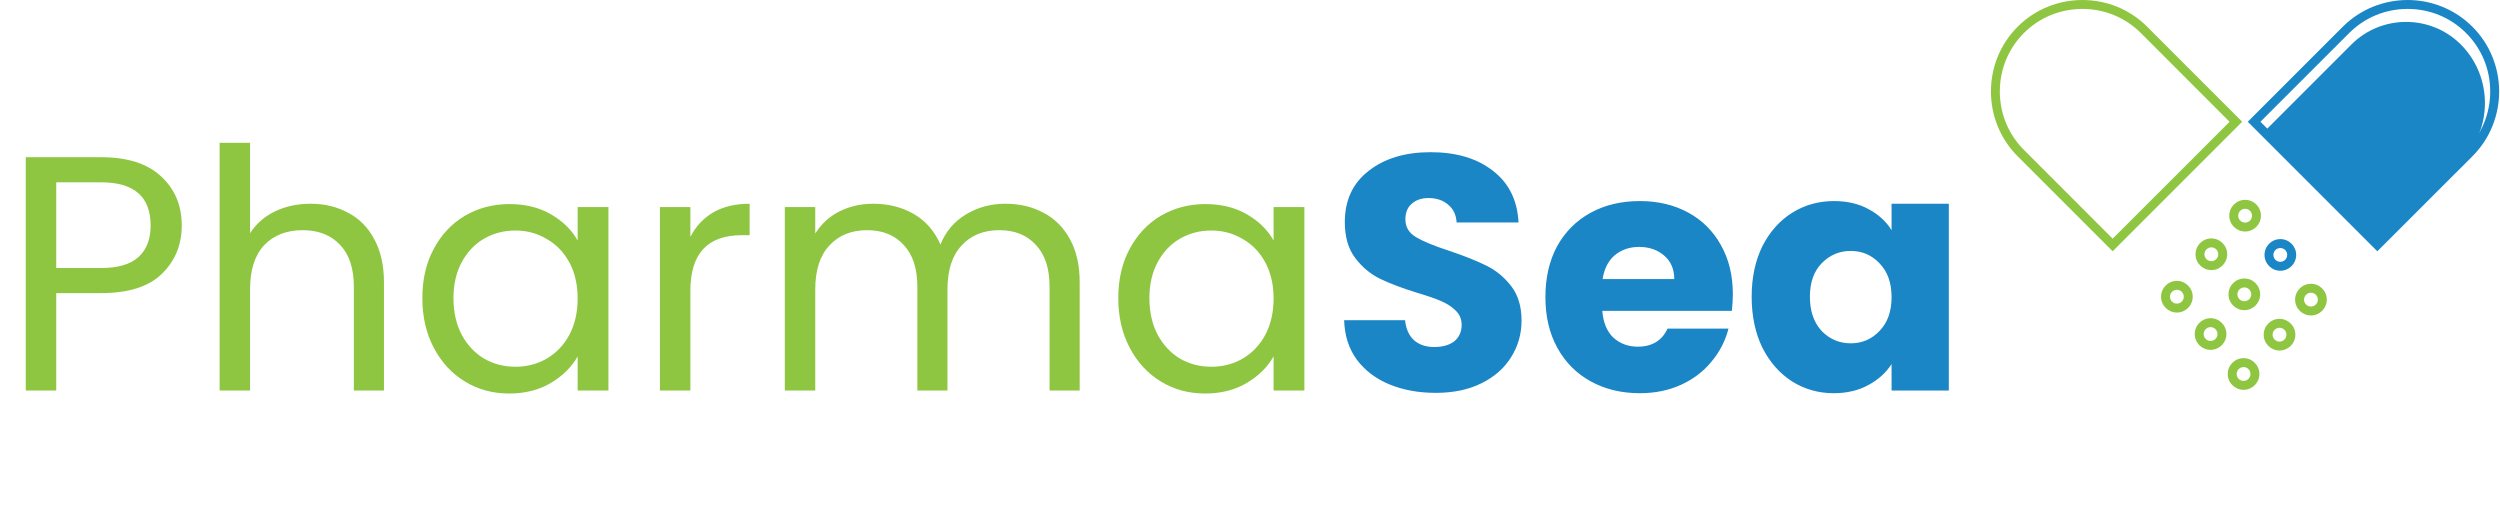 <svg width="717" height="150" viewBox="0 0 717 150" fill="none" xmlns="http://www.w3.org/2000/svg">
<path d="M680.265 69.747L649.891 39.389C649.31 38.809 649.31 37.853 649.891 37.255L674.409 12.737C683.031 4.132 697.117 4.132 705.74 12.737C714.994 21.991 714.994 37.136 705.74 46.39L682.382 69.747C681.802 70.328 680.846 70.328 680.265 69.747Z" fill="#1A86C6"/>
<path d="M597.235 2.561C603.586 2.561 609.545 5.02 614.001 9.476L639.441 34.933L605.908 68.449L580.468 42.992C576.012 38.536 573.553 32.577 573.553 26.226C573.553 19.874 576.012 13.915 580.468 9.459C584.924 5.003 590.883 2.561 597.235 2.561ZM597.235 0C590.508 0 583.763 2.561 578.658 7.666C568.448 17.876 568.448 34.592 578.658 44.819L605.908 72.069L643.061 34.916L615.811 7.666C610.706 2.544 603.979 0 597.235 0Z" fill="#8FC641"/>
<path d="M690.509 2.561C696.861 2.561 702.82 5.02 707.276 9.476C711.732 13.932 714.191 19.891 714.191 26.243C714.191 32.594 711.732 38.553 707.276 43.009L681.819 68.449L648.286 34.916L673.743 9.476C678.199 5.02 684.158 2.561 690.509 2.561ZM690.509 0C683.782 0 677.038 2.561 671.933 7.649L644.666 34.916L681.819 72.069L709.086 44.819C719.313 34.609 719.313 17.876 709.086 7.666C703.964 2.561 697.237 0 690.509 0ZM653.988 71.13C655.081 71.13 655.969 72.018 655.969 73.111C655.969 74.203 655.081 75.091 653.988 75.091C653.459 75.091 652.964 74.886 652.588 74.511C652.213 74.135 652.008 73.64 652.008 73.111C652.008 72.018 652.896 71.13 653.988 71.13ZM654.005 68.569C651.496 68.569 649.464 70.601 649.464 73.111C649.464 75.62 651.496 77.652 654.005 77.652C656.515 77.652 658.547 75.62 658.547 73.111C658.547 70.601 656.515 68.569 654.005 68.569Z" fill="#1A86C6"/>
<path d="M634.217 70.942C635.309 70.942 636.197 71.83 636.197 72.923C636.197 74.015 635.309 74.903 634.217 74.903C633.687 74.903 633.192 74.698 632.817 74.323C632.441 73.947 632.236 73.452 632.236 72.923C632.236 72.393 632.441 71.898 632.817 71.523C633.192 71.147 633.687 70.942 634.217 70.942ZM634.217 68.381C631.707 68.381 629.675 70.413 629.675 72.923C629.675 75.433 631.707 77.464 634.217 77.464C636.727 77.464 638.758 75.433 638.758 72.923C638.776 70.413 636.727 68.381 634.217 68.381ZM653.766 94.009C654.296 94.009 654.791 94.214 655.166 94.59C655.542 94.965 655.747 95.46 655.747 95.99C655.747 96.519 655.542 97.014 655.166 97.39C654.791 97.765 654.296 97.97 653.766 97.97C653.237 97.97 652.742 97.765 652.366 97.39C651.991 97.014 651.786 96.519 651.786 95.99C651.786 95.46 651.991 94.965 652.366 94.59C652.742 94.231 653.237 94.009 653.766 94.009ZM653.766 91.448C651.257 91.448 649.225 93.48 649.225 95.99C649.225 98.499 651.257 100.531 653.766 100.531C656.276 100.531 658.308 98.499 658.308 95.99C658.325 93.497 656.276 91.448 653.766 91.448ZM633.995 93.821C634.524 93.821 635.019 94.026 635.395 94.402C635.77 94.777 635.975 95.272 635.975 95.802C635.975 96.331 635.77 96.826 635.395 97.202C635.019 97.577 634.524 97.782 633.995 97.782C632.902 97.782 632.014 96.894 632.014 95.802C632.014 94.709 632.902 93.821 633.995 93.821ZM633.995 91.26C631.485 91.26 629.453 93.292 629.453 95.802C629.453 98.312 631.485 100.343 633.995 100.343C636.505 100.343 638.536 98.312 638.536 95.802C638.536 93.292 636.505 91.26 633.995 91.26ZM662.781 83.953C663.311 83.953 663.806 84.157 664.181 84.533C664.557 84.909 664.762 85.404 664.762 85.933C664.762 86.462 664.557 86.957 664.181 87.333C663.806 87.709 663.311 87.914 662.781 87.914C662.252 87.914 661.757 87.709 661.381 87.333C661.006 86.957 660.801 86.462 660.801 85.933C660.801 85.404 661.006 84.909 661.381 84.533C661.757 84.157 662.252 83.953 662.781 83.953ZM662.781 81.391C660.272 81.391 658.24 83.423 658.24 85.933C658.24 88.443 660.272 90.475 662.781 90.475C665.291 90.475 667.323 88.443 667.323 85.933C667.34 83.423 665.291 81.391 662.781 81.391ZM624.331 83.116C625.424 83.116 626.312 84.004 626.312 85.096C626.312 86.189 625.424 87.077 624.331 87.077C623.238 87.077 622.35 86.189 622.35 85.096C622.35 84.567 622.555 84.072 622.931 83.696C623.307 83.338 623.802 83.116 624.331 83.116ZM624.331 80.555C621.821 80.555 619.789 82.587 619.789 85.096C619.789 87.606 621.821 89.638 624.331 89.638C626.841 89.638 628.873 87.606 628.873 85.096C628.873 82.604 626.841 80.555 624.331 80.555ZM643.676 82.433C644.768 82.433 645.656 83.321 645.656 84.413C645.656 85.506 644.768 86.394 643.676 86.394C642.583 86.394 641.695 85.506 641.695 84.413C641.695 83.884 641.9 83.389 642.276 83.013C642.651 82.638 643.146 82.433 643.676 82.433ZM643.676 79.872C641.166 79.872 639.134 81.904 639.134 84.413C639.134 86.923 641.166 88.955 643.676 88.955C646.186 88.955 648.217 86.923 648.217 84.413C648.217 81.904 646.186 79.872 643.676 79.872ZM643.898 59.878C644.99 59.878 645.878 60.766 645.878 61.859C645.878 62.952 644.99 63.839 643.898 63.839C643.368 63.839 642.873 63.635 642.498 63.259C642.122 62.883 641.917 62.388 641.917 61.859C641.917 61.33 642.122 60.834 642.498 60.459C642.873 60.083 643.368 59.878 643.898 59.878ZM643.898 57.317C641.388 57.317 639.356 59.349 639.356 61.859C639.356 64.369 641.388 66.4 643.898 66.4C646.408 66.4 648.439 64.369 648.439 61.859C648.456 59.349 646.408 57.317 643.898 57.317ZM643.454 105.278C644.546 105.278 645.434 106.166 645.434 107.258C645.434 107.788 645.229 108.283 644.854 108.658C644.478 109.034 643.983 109.239 643.454 109.239C642.361 109.239 641.473 108.351 641.473 107.258C641.473 106.729 641.678 106.234 642.054 105.858C642.429 105.483 642.924 105.278 643.454 105.278ZM643.454 102.717C640.944 102.717 638.912 104.748 638.912 107.258C638.912 109.768 640.944 111.8 643.454 111.8C645.964 111.8 647.995 109.768 647.995 107.258C647.995 104.748 645.964 102.717 643.454 102.717Z" fill="#8FC641"/>
<path d="M52.128 64.672C52.128 70.24 50.208 74.88 46.368 78.592C42.592 82.24 36.8 84.064 28.992 84.064H16.128V112H7.392V45.088H28.992C36.544 45.088 42.272 46.912 46.176 50.56C50.144 54.208 52.128 58.912 52.128 64.672ZM28.992 76.864C33.856 76.864 37.44 75.808 39.744 73.696C42.048 71.584 43.2 68.576 43.2 64.672C43.2 56.416 38.464 52.288 28.992 52.288H16.128V76.864H28.992ZM89.098 58.432C93.066 58.432 96.65 59.296 99.85 61.024C103.05 62.688 105.546 65.216 107.338 68.608C109.194 72 110.122 76.128 110.122 80.992V112H101.482V82.24C101.482 76.992 100.17 72.992 97.546 70.24C94.922 67.424 91.338 66.016 86.794 66.016C82.186 66.016 78.506 67.456 75.754 70.336C73.066 73.216 71.722 77.408 71.722 82.912V112H62.986V40.96H71.722V66.88C73.45 64.192 75.818 62.112 78.826 60.64C81.898 59.168 85.322 58.432 89.098 58.432ZM121.128 85.504C121.128 80.128 122.216 75.424 124.392 71.392C126.568 67.296 129.544 64.128 133.32 61.888C137.16 59.648 141.416 58.528 146.088 58.528C150.696 58.528 154.696 59.52 158.088 61.504C161.48 63.488 164.008 65.984 165.672 68.992V59.392H174.504V112H165.672V102.208C163.944 105.28 161.352 107.84 157.896 109.888C154.504 111.872 150.536 112.864 145.992 112.864C141.32 112.864 137.096 111.712 133.32 109.408C129.544 107.104 126.568 103.872 124.392 99.712C122.216 95.552 121.128 90.816 121.128 85.504ZM165.672 85.6C165.672 81.632 164.872 78.176 163.272 75.232C161.672 72.288 159.496 70.048 156.744 68.512C154.056 66.912 151.08 66.112 147.816 66.112C144.552 66.112 141.576 66.88 138.888 68.416C136.2 69.952 134.056 72.192 132.456 75.136C130.856 78.08 130.056 81.536 130.056 85.504C130.056 89.536 130.856 93.056 132.456 96.064C134.056 99.008 136.2 101.28 138.888 102.88C141.576 104.416 144.552 105.184 147.816 105.184C151.08 105.184 154.056 104.416 156.744 102.88C159.496 101.28 161.672 99.008 163.272 96.064C164.872 93.056 165.672 89.568 165.672 85.6ZM198.003 67.936C199.539 64.928 201.715 62.592 204.531 60.928C207.411 59.264 210.899 58.432 214.995 58.432V67.456H212.691C202.899 67.456 198.003 72.768 198.003 83.392V112H189.267V59.392H198.003V67.936ZM288.344 58.432C292.44 58.432 296.088 59.296 299.288 61.024C302.488 62.688 305.016 65.216 306.872 68.608C308.728 72 309.656 76.128 309.656 80.992V112H301.016V82.24C301.016 76.992 299.704 72.992 297.08 70.24C294.52 67.424 291.032 66.016 286.616 66.016C282.072 66.016 278.456 67.488 275.768 70.432C273.08 73.312 271.736 77.504 271.736 83.008V112H263.096V82.24C263.096 76.992 261.784 72.992 259.16 70.24C256.6 67.424 253.112 66.016 248.696 66.016C244.152 66.016 240.536 67.488 237.848 70.432C235.16 73.312 233.816 77.504 233.816 83.008V112H225.08V59.392H233.816V66.976C235.544 64.224 237.848 62.112 240.728 60.64C243.672 59.168 246.904 58.432 250.424 58.432C254.84 58.432 258.744 59.424 262.136 61.408C265.528 63.392 268.056 66.304 269.72 70.144C271.192 66.432 273.624 63.552 277.016 61.504C280.408 59.456 284.184 58.432 288.344 58.432ZM320.722 85.504C320.722 80.128 321.81 75.424 323.986 71.392C326.162 67.296 329.138 64.128 332.914 61.888C336.754 59.648 341.01 58.528 345.682 58.528C350.29 58.528 354.29 59.52 357.682 61.504C361.074 63.488 363.602 65.984 365.266 68.992V59.392H374.098V112H365.266V102.208C363.538 105.28 360.946 107.84 357.49 109.888C354.098 111.872 350.13 112.864 345.586 112.864C340.914 112.864 336.69 111.712 332.914 109.408C329.138 107.104 326.162 103.872 323.986 99.712C321.81 95.552 320.722 90.816 320.722 85.504ZM365.266 85.6C365.266 81.632 364.466 78.176 362.866 75.232C361.266 72.288 359.09 70.048 356.338 68.512C353.65 66.912 350.674 66.112 347.41 66.112C344.146 66.112 341.17 66.88 338.482 68.416C335.794 69.952 333.65 72.192 332.05 75.136C330.45 78.08 329.65 81.536 329.65 85.504C329.65 89.536 330.45 93.056 332.05 96.064C333.65 99.008 335.794 101.28 338.482 102.88C341.17 104.416 344.146 105.184 347.41 105.184C350.674 105.184 353.65 104.416 356.338 102.88C359.09 101.28 361.266 99.008 362.866 96.064C364.466 93.056 365.266 89.568 365.266 85.6Z" fill="#8FC641"/>
<path d="M411.805 112.672C406.877 112.672 402.461 111.872 398.557 110.272C394.653 108.672 391.517 106.304 389.149 103.168C386.845 100.032 385.629 96.256 385.501 91.84H402.973C403.229 94.336 404.093 96.256 405.565 97.6C407.037 98.88 408.957 99.52 411.325 99.52C413.757 99.52 415.677 98.976 417.085 97.888C418.493 96.736 419.197 95.168 419.197 93.184C419.197 91.52 418.621 90.144 417.469 89.056C416.381 87.968 415.005 87.072 413.341 86.368C411.741 85.664 409.437 84.864 406.429 83.968C402.077 82.624 398.525 81.28 395.773 79.936C393.021 78.592 390.653 76.608 388.669 73.984C386.685 71.36 385.693 67.936 385.693 63.712C385.693 57.44 387.965 52.544 392.509 49.024C397.053 45.44 402.973 43.648 410.269 43.648C417.693 43.648 423.677 45.44 428.221 49.024C432.765 52.544 435.197 57.472 435.517 63.808H417.757C417.629 61.632 416.829 59.936 415.357 58.72C413.885 57.44 411.997 56.8 409.693 56.8C407.709 56.8 406.109 57.344 404.893 58.432C403.677 59.456 403.069 60.96 403.069 62.944C403.069 65.12 404.093 66.816 406.141 68.032C408.189 69.248 411.389 70.56 415.741 71.968C420.093 73.44 423.613 74.848 426.301 76.192C429.053 77.536 431.421 79.488 433.405 82.048C435.389 84.608 436.381 87.904 436.381 91.936C436.381 95.776 435.389 99.264 433.405 102.4C431.485 105.536 428.669 108.032 424.957 109.888C421.245 111.744 416.861 112.672 411.805 112.672ZM496.979 84.352C496.979 85.888 496.883 87.488 496.691 89.152H459.539C459.795 92.48 460.851 95.04 462.707 96.832C464.627 98.56 466.963 99.424 469.715 99.424C473.811 99.424 476.659 97.696 478.259 94.24H495.731C494.835 97.76 493.203 100.928 490.835 103.744C488.531 106.56 485.619 108.768 482.099 110.368C478.579 111.968 474.643 112.768 470.291 112.768C465.043 112.768 460.371 111.648 456.275 109.408C452.179 107.168 448.979 103.968 446.675 99.808C444.371 95.648 443.219 90.784 443.219 85.216C443.219 79.648 444.339 74.784 446.579 70.624C448.883 66.464 452.083 63.264 456.179 61.024C460.275 58.784 464.979 57.664 470.291 57.664C475.475 57.664 480.083 58.752 484.115 60.928C488.147 63.104 491.283 66.208 493.523 70.24C495.827 74.272 496.979 78.976 496.979 84.352ZM480.179 80.032C480.179 77.216 479.219 74.976 477.299 73.312C475.379 71.648 472.979 70.816 470.099 70.816C467.347 70.816 465.011 71.616 463.091 73.216C461.235 74.816 460.083 77.088 459.635 80.032H480.179ZM502.376 85.12C502.376 79.616 503.4 74.784 505.448 70.624C507.56 66.464 510.408 63.264 513.992 61.024C517.576 58.784 521.576 57.664 525.992 57.664C529.768 57.664 533.064 58.432 535.88 59.968C538.76 61.504 540.968 63.52 542.504 66.016V58.432H558.92V112H542.504V104.416C540.904 106.912 538.664 108.928 535.784 110.464C532.968 112 529.672 112.768 525.896 112.768C521.544 112.768 517.576 111.648 513.992 109.408C510.408 107.104 507.56 103.872 505.448 99.712C503.4 95.488 502.376 90.624 502.376 85.12ZM542.504 85.216C542.504 81.12 541.352 77.888 539.048 75.52C536.808 73.152 534.056 71.968 530.792 71.968C527.528 71.968 524.744 73.152 522.44 75.52C520.2 77.824 519.08 81.024 519.08 85.12C519.08 89.216 520.2 92.48 522.44 94.912C524.744 97.28 527.528 98.464 530.792 98.464C534.056 98.464 536.808 97.28 539.048 94.912C541.352 92.544 542.504 89.312 542.504 85.216Z" fill="#1A86C6"/>
</svg>
